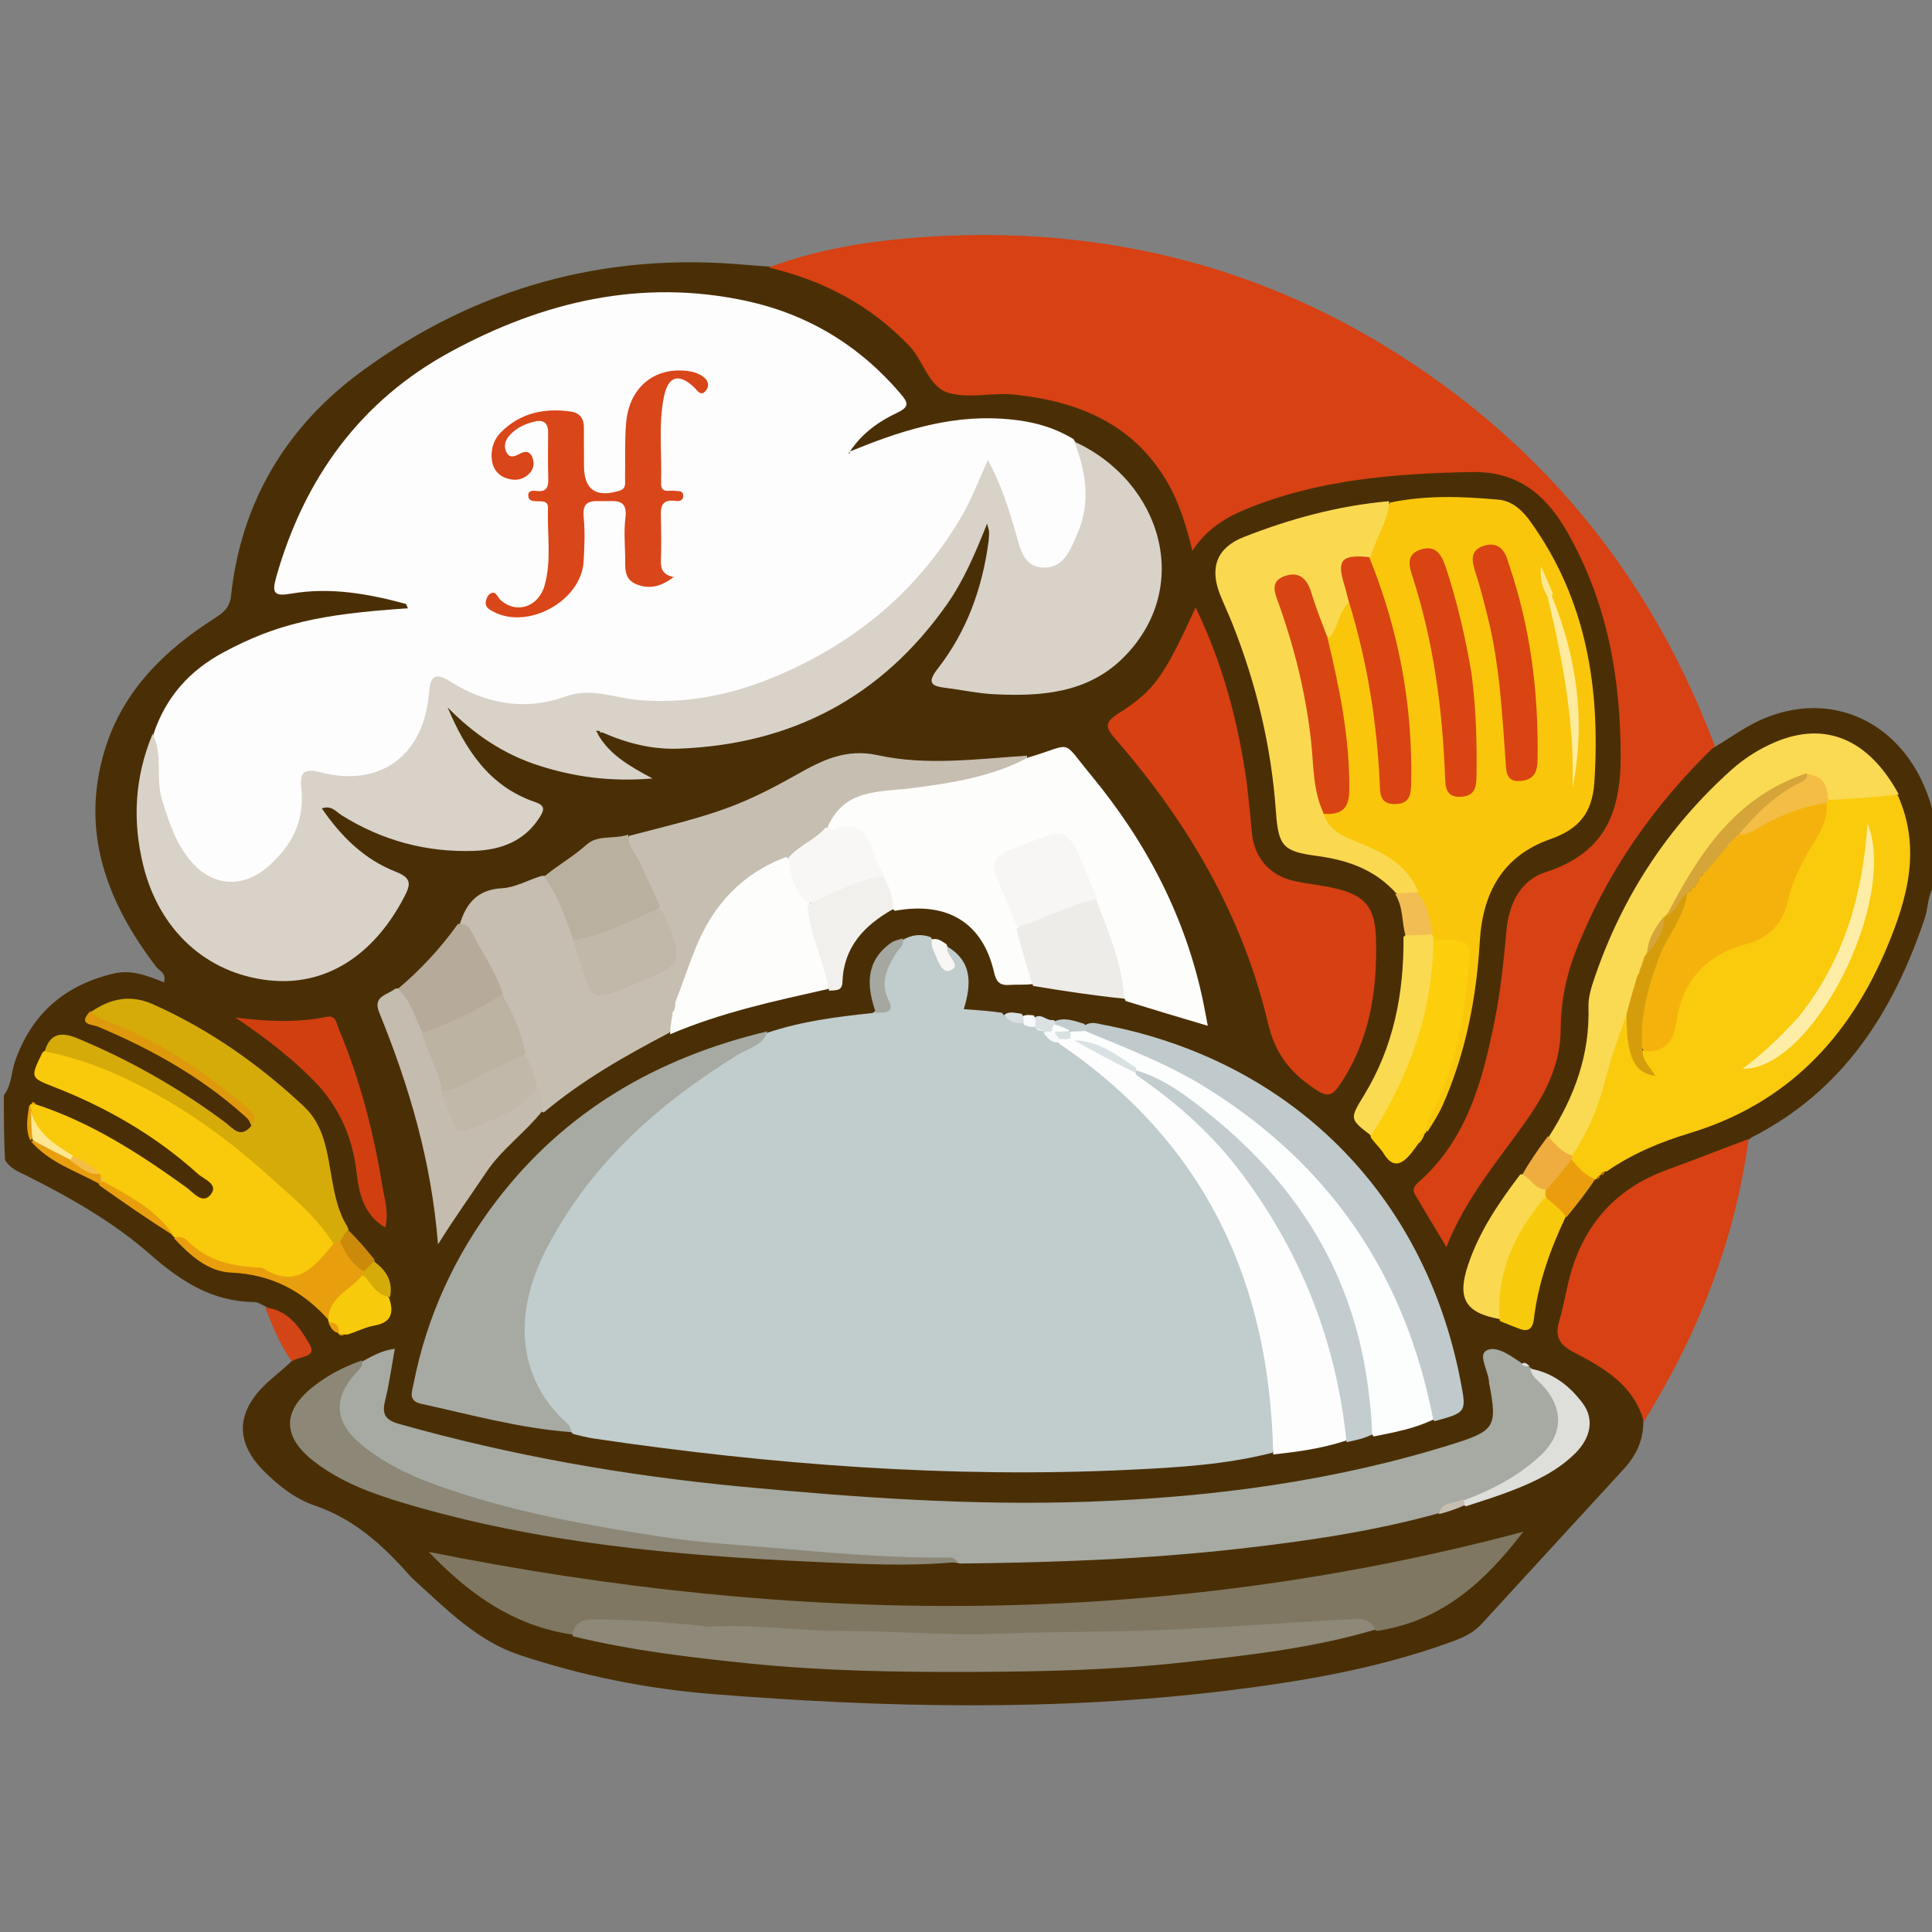<svg version="1.1" id="Layer_1" xmlns="http://www.w3.org/2000/svg" xmlns:xlink="http://www.w3.org/1999/xlink" x="0px" y="0px"
	 width="100%" viewBox="0 0 500 500" enable-background="new 0 0 500 500" xml:space="preserve">
<rect x="0" y="0" width="500" height="500" fill="#808080" stroke="none"/>
<path fill="transparent" opacity="1" stroke="none" 
	d="
M1.387,283.037 
	C1,190.374 1.018,97.748 0.924,5.123 
	C0.92,1.966 1.198,0.889 4.874,0.891 
	C168.968,1.017 333.063,1.018 497.157,0.888 
	C500.897,0.886 501.076,2.061 501.072,5.154 
	C500.978,73.79 501,142.426 501,211.531 
	C498.266,211.669 498.613,209.173 498.024,207.499 
	C495.83,201.261 492.682,195.607 487.578,191.367 
	C476.309,182.004 463.85,181.806 450.247,190.487 
	C448.444,191.637 446.892,193.277 444.186,193.353 
	C441.585,191.98 441.052,189.607 440.185,187.474 
	C429.559,161.349 414.52,138.059 394.105,118.613 
	C360.71,86.801 321.231,67.658 274.98,63.225 
	C249.512,60.784 224.441,62.597 199.422,69.73 
	C194.701,70.656 190.452,69.352 186.149,69.162 
	C153.78,67.729 124.04,76.097 97.596,94.459 
	C77.416,108.472 64.255,127.727 61.064,152.793 
	C60.569,156.679 58.754,159.406 55.295,161.541 
	C46.551,166.937 39.252,173.915 33.795,182.727 
	C23.719,198.996 23.868,215.757 31.386,232.834 
	C34.143,239.095 37.368,245.104 42.075,250.197 
	C42.94,251.134 43.981,252.305 43.052,253.732 
	C42.26,254.949 40.895,254.674 39.88,254.201 
	C32.45,250.738 25.735,253.705 19.396,256.955 
	C12.47,260.506 8.194,266.654 5.516,273.964 
	C4.389,277.039 4.185,280.521 1.387,283.037 
z"/>
<path fill="transparent" opacity="1" stroke="none" 
	d="
M500.632,228.945 
	C501,318.293 500.981,407.586 501.077,496.879 
	C501.08,500.04 500.796,501.111 497.124,501.108 
	C333.031,500.983 168.939,500.982 4.846,501.111 
	C1.112,501.114 0.923,499.948 0.928,496.849 
	C1.023,431.545 1,366.241 1,300.469 
	C15.217,307.083 29.148,314.701 41.211,325.139 
	C48.082,331.085 55.326,335.54 64.634,335.866 
	C66.146,335.919 67.569,336.385 69.105,337.534 
	C71.619,342.378 73.561,347.089 75.411,352.238 
	C74.738,355.116 72.473,356.16 70.79,357.714 
	C62.249,365.596 62.162,373.209 70.636,381.151 
	C75.955,386.136 82.405,389.276 89.086,391.907 
	C93.062,393.473 96.316,395.857 99.322,398.838 
	C106.292,405.75 112.892,413.043 120.71,419.085 
	C126.871,423.848 133.631,427.053 141.131,429.202 
	C161.587,435.063 182.464,437.58 203.65,438.814 
	C231.284,440.424 258.94,440.114 286.528,439.337 
	C312.985,438.593 339.164,434.298 364.865,427.448 
	C374.932,424.764 383.036,419.751 389.695,411.794 
	C398.772,400.949 408.679,390.83 418.246,380.416 
	C421.291,377.102 423.613,373.662 424.007,368.7 
	C429.612,358.308 435.236,348.387 439.588,337.76 
	C445.145,324.189 448.954,310.172 451.873,295.471 
	C452.606,293.623 453.855,292.797 455.184,292.077 
	C478.462,279.468 490.302,258.417 497.909,234.232 
	C498.495,232.371 498.449,230.215 500.632,228.945 
z"/>
<path fill="#4A2F06" opacity="1" stroke="none" 
	d="
M68.865,338.183 
	C67.641,337.654 66.727,336.965 65.808,336.96 
	C54.969,336.896 46.756,331.57 38.899,324.666 
	C29.266,316.201 18.09,309.899 6.644,304.145 
	C4.73,303.182 2.629,302.466 1.293,300.171 
	C1,294.645 1,289.29 1,283.468 
	C3.067,280.659 2.903,277.524 3.847,274.789 
	C8.131,262.383 16.711,254.98 29.38,251.959 
	C34.015,250.854 38.143,252.503 42.462,254.238 
	C43.077,251.774 41.223,251.253 40.448,250.239 
	C27.601,233.443 20.67,215.107 27.157,193.944 
	C31.814,178.751 42.614,168.203 55.729,159.885 
	C57.951,158.476 59.473,157.137 59.784,154.227 
	C62.387,129.822 74.189,110.32 93.638,96.066 
	C123.207,74.395 156.618,65.153 193.316,68.563 
	C194.805,68.702 196.3,68.779 198.195,68.926 
	C210.647,69.572 220.607,75.135 229.618,82.528 
	C234.234,86.315 238.675,90.486 241.683,95.773 
	C243.849,99.58 246.851,101.027 251.154,100.724 
	C263.006,99.888 274.383,101.734 285.114,107.088 
	C298.902,113.967 305.961,125.641 309.163,140.04 
	C313.006,133.993 319.513,131.304 325.975,128.937 
	C338.094,124.497 350.778,122.64 363.621,121.643 
	C371.428,121.037 379.153,120.561 387.004,121.578 
	C392.831,122.333 397.542,124.402 401.113,129.027 
	C412.775,144.137 418.464,161.47 420.314,180.273 
	C421.066,187.916 420.665,195.526 420.293,203.158 
	C419.792,213.47 415.43,220.874 405.322,224.546 
	C396.811,227.638 391.76,233.26 391.025,242.971 
	C389.868,258.273 387.337,273.383 381.377,287.728 
	C378.846,293.818 375.613,299.488 370.986,304.071 
	C367.815,307.212 367.612,309.823 370.093,313.136 
	C370.59,313.799 370.878,314.625 371.404,315.259 
	C372.297,316.336 372.324,318.535 374.205,318.286 
	C375.58,318.104 375.876,316.338 376.425,315.17 
	C380.075,307.4 385.452,300.786 390.605,294.042 
	C398.071,284.271 403.029,273.82 402.93,261.047 
	C402.861,252.268 406.729,244.157 410.554,236.389 
	C418.111,221.042 427.563,206.98 440.319,195.361 
	C441.184,194.573 442.056,193.8 443.591,193.408 
	C446.75,191.59 449.436,189.65 452.302,188.028 
	C473.175,176.208 495.371,187.171 500.652,211.845 
	C501,217.355 501,222.71 501,228.532 
	C498.769,231.467 499.093,234.802 498.118,237.694 
	C489.957,261.909 477.077,282.324 453.147,294.457 
	C448.049,299.061 441.792,300.679 435.864,302.399 
	C415.233,308.383 407.54,323.872 404.579,343.204 
	C404.181,345.799 405.417,347.252 407.512,348.37 
	C411.926,350.724 416.07,353.499 419.801,356.831 
	C422.952,359.646 425.649,362.786 425.291,367.778 
	C425.335,372.92 423.327,376.82 420.179,380.248 
	C407.907,393.613 395.624,406.967 383.371,420.35 
	C381.138,422.788 378.228,423.959 375.243,425.042 
	C356.657,431.784 337.303,435.105 317.795,437.505 
	C273.318,442.977 228.758,441.956 184.217,438.41 
	C167.246,437.059 150.578,433.667 134.419,428.296 
	C123.549,424.683 115.62,416.536 107.346,409.06 
	C106.852,408.614 106.374,408.144 105.933,407.646 
	C99.06,399.879 91.611,393.083 81.419,389.619 
	C76.429,387.923 72.088,384.518 68.275,380.699 
	C61.137,373.551 61.026,366.018 68.108,358.859 
	C70.201,356.744 72.614,354.946 75.032,352.711 
	C79.545,348.19 79.491,347.736 74.869,343.022 
	C73.128,341.246 70.95,340.045 68.865,338.183 
z"/>
<path fill="#D74113" opacity="1" stroke="none" 
	d="
M443.829,193.034 
	C427.926,208.383 415.645,225.965 407.684,246.492 
	C405.197,252.903 403.933,259.501 403.905,266.447 
	C403.871,274.686 400.553,281.939 395.948,288.659 
	C388.532,299.483 379.624,309.334 374.334,322.704 
	C371.289,317.633 368.661,313.347 366.14,308.999 
	C365.456,307.82 366.1,306.854 367.09,305.982 
	C379.751,294.824 383.731,279.494 386.859,263.908 
	C388.39,256.276 389.17,248.469 389.888,240.704 
	C390.53,233.753 393.61,227.781 399.89,225.756 
	C414.984,220.888 419.448,210.802 419.429,195.754 
	C419.402,175.183 415.937,155.964 405.729,137.908 
	C400.082,127.919 392.771,121.939 380.82,122.164 
	C360.761,122.542 340.948,124.127 322.148,131.899 
	C316.846,134.091 312.122,137.139 308.59,142.537 
	C307.005,136.04 305.196,130.098 302.062,124.725 
	C293.252,109.618 278.936,103.838 262.522,102.122 
	C256.921,101.536 250.892,103.177 245.632,101.723 
	C240.312,100.253 239.096,93.46 235.323,89.512 
	C225.299,79.025 213.225,72.62 198.914,69.226 
	C213.342,63.834 228.641,61.791 244.13,61.069 
	C291.736,58.85 335.013,71.475 373.526,99.637 
	C404.78,122.491 427.407,152.146 441.826,188.07 
	C442.443,189.609 443.06,191.147 443.829,193.034 
z"/>
<path fill="#D74113" opacity="1" stroke="none" 
	d="
M425.428,367.925 
	C422.861,358.454 415.052,353.984 407.232,349.931 
	C403.257,347.871 402.394,345.649 403.577,341.695 
	C404.668,338.048 405.25,334.252 406.222,330.566 
	C409.839,316.852 418.234,307.494 431.657,302.653 
	C438.537,300.172 445.331,297.453 452.539,294.772 
	C449.003,320.966 439.549,345.164 425.428,367.925 
z"/>
<path fill="#D34417" opacity="1" stroke="none" 
	d="
M68.647,338.405 
	C74.472,338.916 77.607,343.514 80.154,347.956 
	C82.131,351.403 77.478,350.883 75.541,352.337 
	C72.483,348.135 70.626,343.453 68.647,338.405 
z"/>
<path fill="#C1CCCD" opacity="1" stroke="none" 
	d="
M244.927,244.84 
	C251.706,248.712 251.431,254.694 249.423,261.167 
	C252.885,261.41 255.97,261.627 259.333,262.11 
	C260.457,264.077 262.227,263.551 263.901,264.057 
	C265.04,264.257 265.796,264.62 266.879,264.967 
	C267.36,265.132 267.55,265.204 268.018,265.399 
	C268.661,265.702 269.024,265.884 269.662,266.21 
	C270.117,266.457 270.296,266.565 270.729,266.86 
	C272.106,268.083 273.396,268.835 275.17,269.462 
	C303.047,287.914 320.119,313.358 327.151,345.6 
	C328.925,353.732 330.362,361.925 330.287,370.297 
	C330.271,372.108 330.524,373.981 329.266,375.973 
	C317.022,379.089 304.715,379.783 292.454,380.372 
	C245.913,382.606 199.679,379.077 153.65,372.287 
	C152.007,372.044 150.391,371.615 148.383,371.13 
	C133.743,358.742 130.747,343.245 139.063,325.083 
	C145.116,311.864 154.239,300.945 164.723,291.121 
	C174.821,281.659 185.982,273.623 198.718,267.234 
	C207.615,264.265 216.531,263.164 225.894,262.157 
	C227.554,260.892 228.842,259.965 228.316,257.595 
	C227.054,251.92 229.149,247.2 233.743,243.187 
	C236.083,241.875 238.284,241.659 240.818,242.506 
	C242.57,244.516 242.976,246.878 244.476,248.763 
	C245.412,247.498 243.738,246.189 244.927,244.84 
z"/>
<path fill="#FEFDFD" opacity="1" stroke="none" 
	d="
M39.687,190.087 
	C42.928,180.257 49.216,173.452 57.855,168.817 
	C71.481,161.508 82.652,158.922 105.568,157.427 
	C105.339,156.979 105.221,156.349 104.951,156.276 
	C95.246,153.63 85.391,151.907 75.363,153.633 
	C70.996,154.385 70.291,153.565 71.484,149.359 
	C78.721,123.841 93.22,103.75 116.596,91.049 
	C140.45,78.088 165.912,71.999 193.117,77.877 
	C209.052,81.319 222.397,89.387 233.04,101.862 
	C234.958,104.11 235.501,105.254 232.235,106.792 
	C227.416,109.062 223.059,112.163 219.969,116.84 
	C232.516,111.697 245.207,107.521 259.018,108.342 
	C265.544,108.73 271.836,110.012 277.804,113.628 
	C283.795,122.877 283.678,134.407 277.67,143.135 
	C275.73,145.955 273.434,148.448 269.547,147.96 
	C265.729,147.481 263.909,144.674 262.66,141.452 
	C260.32,135.412 259.463,128.833 255.866,122.876 
	C254.354,124.108 254.015,125.916 253.342,127.441 
	C245.088,146.164 231.156,159.677 213.884,169.941 
	C200.955,177.624 186.976,182.333 171.794,182.869 
	C166.946,183.04 162.153,182.357 157.438,181.321 
	C153.926,180.55 150.533,180.542 147.09,181.6 
	C136.666,184.806 126.66,183.785 117.19,178.343 
	C114.167,176.606 112.864,177.127 112.242,180.746 
	C109.435,197.095 99.745,204.183 83.715,201.484 
	C79.516,200.777 79.198,202.827 79.334,205.867 
	C79.7,214.06 75.969,220.265 69.899,225.339 
	C62.712,231.347 54.301,230.684 48.329,223.501 
	C42.552,216.552 40.302,208.276 39.693,199.449 
	C39.487,196.462 39.828,193.464 39.687,190.087 
z"/>
<path fill="#D8D2C9" opacity="1" stroke="none" 
	d="
M39.487,189.948 
	C42.261,195.183 40.192,201.203 41.909,206.865 
	C43.711,212.811 45.573,218.612 49.8,223.323 
	C55.317,229.472 62.928,229.803 69.213,224.396 
	C75.412,219.064 78.872,212.591 77.99,204.25 
	C77.556,200.144 78.295,198.657 83.089,199.895 
	C98.574,203.893 109.845,195.296 111.046,179.1 
	C111.359,174.883 112.798,174.023 116.41,176.299 
	C125.835,182.238 135.878,184.028 146.399,180.233 
	C153.07,177.826 159.194,180.682 165.517,181.198 
	C177.746,182.197 189.305,179.811 200.394,175.199 
	C221.113,166.583 237.685,152.889 249.031,133.341 
	C251.562,128.98 253.324,124.172 255.675,119.06 
	C259.118,125.404 261.07,131.679 262.898,138.029 
	C264.033,141.974 264.905,146.831 270.172,146.891 
	C275.364,146.95 277.004,142.254 278.743,138.327 
	C282.271,130.36 281.206,122.47 278.021,114.283 
	C300.618,124.589 308.926,152.069 290.693,170.224 
	C281.431,179.447 269.353,180.275 257.148,179.659 
	C253.013,179.451 248.916,178.532 244.791,178.031 
	C241.102,177.584 239.776,176.773 242.676,173.059 
	C250.21,163.413 254.231,152.218 255.835,140.131 
	C255.945,139.309 255.979,138.472 255.974,137.643 
	C255.971,137.249 255.793,136.856 255.458,135.522 
	C252.332,143.376 249.356,150.348 244.959,156.569 
	C228.031,180.522 204.75,192.7 175.582,193.753 
	C168.848,193.996 162.371,192.409 155.856,189.539 
	C155.194,189.598 154.888,189.693 154.697,189.966 
	C157.762,195.297 162.64,198.137 168.873,201.463 
	C157.974,202.382 148.679,201.061 139.549,198.157 
	C130.346,195.229 122.603,189.983 115.842,183.077 
	C120.463,193.989 126.575,203.496 138.422,207.543 
	C141.128,208.467 140.886,209.572 139.717,211.434 
	C135.767,217.724 129.621,219.967 122.682,220.206 
	C110.376,220.63 98.927,217.551 88.443,211.004 
	C86.965,210.081 85.767,208.316 83.293,209.215 
	C88.265,216.489 94.326,222.461 102.484,225.632 
	C106.698,227.27 106.235,229.037 104.578,232.2 
	C96.516,247.589 84.007,255.329 69.486,253.697 
	C53.435,251.894 41.219,240.778 37.078,223.985 
	C34.254,212.53 34.807,201.226 39.487,189.948 
z"/>
<path fill="#A6AAA2" opacity="1" stroke="none" 
	d="
M93.722,352.374 
	C96.502,350.842 98.922,349.467 102.181,349.059 
	C101.312,353.817 100.726,358.233 99.653,362.527 
	C98.78,366.023 99.756,367.514 103.276,368.508 
	C132.362,376.723 161.996,381.922 192.049,384.758 
	C221.885,387.573 251.778,389.705 281.773,388.634 
	C313.992,387.483 345.771,383.276 376.635,373.509 
	C386.772,370.301 387.5,368.994 385.489,358.496 
	C385.458,358.333 385.376,358.173 385.375,358.011 
	C385.362,355.049 382.543,350.912 384.521,349.618 
	C386.948,348.031 390.629,350.624 393.496,352.56 
	C394.115,353.228 394.759,353.523 395.783,353.79 
	C396.091,353.967 396.012,353.928 396.036,353.891 
	C407.916,364.999 407.106,373.37 393.321,382.319 
	C389.269,384.949 384.93,387.001 380.097,388.86 
	C377.204,389.352 374.837,390.254 372.295,391.642 
	C355.147,396.376 337.903,398.874 320.587,400.826 
	C296.814,403.506 272.928,404.383 248.569,404.64 
	C242.851,403.349 237.511,404.229 232.209,404.004 
	C194.394,402.401 156.814,399.078 120.316,388.233 
	C111.693,385.67 103.268,382.476 95.815,377.219 
	C95.271,376.836 94.712,376.471 94.178,376.074 
	C84.544,368.916 84.264,360.376 93.722,352.374 
z"/>
<path fill="#F9C60C" opacity="1" stroke="none" 
	d="
M359.725,130.075 
	C369.195,128.083 378.493,128.481 387.76,129.311 
	C391.404,129.638 393.974,132.048 396.128,135.057 
	C410.633,155.319 414.191,178.104 412.621,202.386 
	C412.097,210.496 408.529,214.603 401.239,217.166 
	C388.928,221.494 383.717,230.972 382.968,243.653 
	C382.101,258.332 379.307,272.657 373.285,286.193 
	C372.276,288.459 370.908,290.566 369.416,292.925 
	C367.095,290.793 368.685,288.686 369.678,286.725 
	C375.785,274.664 377.51,261.544 379.188,248.395 
	C379.547,245.577 378.395,244.37 375.663,244.368 
	C374.506,244.367 373.346,244.29 371.84,243.87 
	C371.244,243.597 371.022,243.456 370.547,243.017 
	C368.6,239.325 368.465,235.386 366.388,231.737 
	C363.417,225.165 357.997,222.04 352.062,219.563 
	C349.299,218.409 346.434,217.434 344.238,215.3 
	C342.976,214.073 341.301,212.944 342.307,210.463 
	C346.597,208.996 347.642,206.174 347.669,202.211 
	C347.736,192.174 346.061,182.399 343.943,172.661 
	C343.485,170.559 342.778,168.496 343.021,165.887 
	C344.75,162.082 344.86,157.809 349.06,155.625 
	C351.504,156.755 351.638,158.887 352.143,160.764 
	C355.648,173.803 357.626,187.088 358.429,200.556 
	C358.459,201.053 358.429,201.557 358.506,202.048 
	C358.785,203.832 358.776,206.092 361.329,205.924 
	C363.561,205.777 363.437,203.642 363.514,202.043 
	C363.917,193.721 363.265,185.464 362.124,177.213 
	C360.612,166.284 357.104,155.891 353.965,144.97 
	C354.411,139.307 356.807,134.8 359.725,130.075 
z"/>
<path fill="#FACA0D" opacity="1" stroke="none" 
	d="
M491.121,205.752 
	C497.252,219.498 493.688,232.352 488.422,244.98 
	C478.57,268.607 462.469,285.616 437.35,293.237 
	C429.895,295.499 422.619,298.469 415.846,303.14 
	C415.076,303.19 414.691,303.333 414.295,303.958 
	C414.227,304.275 414.104,304.036 414.184,304.144 
	C413.879,304.244 413.56,304.382 413.248,304.956 
	C413.177,305.224 413.199,305.096 413.198,305.164 
	C409.474,306.101 408.119,303.275 406.342,300.537 
	C406.192,299.895 406.163,299.632 406.162,298.974 
	C412.319,288.528 414.497,277.029 418.108,266.055 
	C418.569,264.652 418.794,263.132 420.286,261.907 
	C422.465,262.749 422.212,264.565 422.182,266.13 
	C422.112,269.902 423.105,273.281 425.688,276.749 
	C424.844,275.021 424.072,273.792 424.722,272.001 
	C429.825,270.478 432.093,267.346 433.043,262.33 
	C434.699,253.595 439.73,246.904 448.433,244.433 
	C456.622,242.107 461.103,237.358 462.561,229.109 
	C463.165,225.691 465.16,222.682 466.999,219.714 
	C469.277,216.035 471.262,212.225 472.286,207.552 
	C472.65,206.967 472.837,206.755 473.404,206.329 
	C479.417,205.653 484.987,203.271 491.121,205.752 
z"/>
<path fill="#C6BEB1" opacity="1" stroke="none" 
	d="
M118.964,239.285 
	C120.653,233.641 123.693,230.194 129.967,229.873 
	C133.28,229.703 136.505,227.823 140.128,226.684 
	C143.102,226.386 143.65,228.579 144.485,230.213 
	C146.333,233.826 147.721,237.645 149.167,241.832 
	C150.333,245.688 151.633,249.11 152.655,252.617 
	C153.526,255.606 155.321,256.727 158.277,255.669 
	C162.499,254.157 166.633,252.414 170.804,250.768 
	C173.46,249.72 173.945,247.53 173.343,245.004 
	C172.611,241.926 171.575,238.947 169.959,235.795 
	C167.606,230.721 165.826,225.784 163.085,221.298 
	C162.198,219.846 161.76,218.304 162.79,216.329 
	C172.362,213.783 181.77,211.729 190.742,208.126 
	C196.144,205.957 201.251,203.252 206.326,200.393 
	C212.721,196.791 218.88,193.628 227.22,195.456 
	C239.747,198.202 252.66,196.432 265.785,195.569 
	C266.126,198.649 263.633,198.866 261.758,199.59 
	C251.478,203.559 240.654,205.419 229.79,206.049 
	C223.461,206.417 219.062,208.486 215.532,213.886 
	C212.387,217.716 208.355,219.78 204.378,222.516 
	C190.589,227.924 183.319,238.505 178.903,251.627 
	C178.018,254.256 177.814,257.19 175.507,259.573 
	C169.495,260.771 164.446,263.7 158.92,265.231 
	C162.129,264.086 165.434,263.207 168.578,261.864 
	C170.427,261.074 172.339,260.508 174.421,262.182 
	C175.211,264.271 174.457,265.64 173.188,267.283 
	C161.709,273.297 150.733,279.506 140.714,287.917 
	C138.623,287.073 138.806,285.243 138.338,283.257 
	C137.404,279.868 136.512,276.889 135.306,273.612 
	C133.814,267.992 131.578,263.055 129.338,257.735 
	C126.454,251.12 123.283,245.082 118.964,239.285 
z"/>
<path fill="#D64012" opacity="1" stroke="none" 
	d="
M322.648,202.489 
	C323.171,207.056 323.618,211.186 323.97,215.325 
	C324.525,221.836 328.372,226.485 334.825,227.973 
	C338.378,228.793 342.056,229.081 345.603,229.921 
	C353.608,231.815 355.914,235.049 356.117,243.193 
	C356.451,256.612 354.431,269.325 346.726,280.773 
	C344.557,283.997 343.187,283.79 340.187,281.769 
	C333.954,277.568 330.041,272.798 328.177,264.873 
	C321.615,236.971 307.428,212.805 288.701,191.287 
	C286.124,188.326 285.748,186.983 289.41,184.665 
	C298.824,178.706 301.283,174.987 309.426,157.21 
	C316.397,171.651 320.398,186.573 322.648,202.489 
z"/>
<path fill="#FDFDFC" opacity="1" stroke="none" 
	d="
M214.084,214.311 
	C218.388,203.888 227.833,205.062 236.338,203.932 
	C246.488,202.583 256.629,201.077 266.05,196.045 
	C278.044,192.592 274.33,190.885 282.4,200.66 
	C296.665,217.94 306.835,237.287 311.408,259.376 
	C311.797,261.256 312.128,263.147 312.571,265.478 
	C305.235,263.297 298.453,261.281 291.343,259.067 
	C288.134,252.879 287.784,246.098 285.13,240.028 
	C284.337,238.217 283.855,236.271 283.091,234.038 
	C281.8,228.957 279.442,224.742 277.31,220.424 
	C275.863,217.492 273.613,216.862 270.681,217.758 
	C270.044,217.953 270.83,217.681 270.211,217.921 
	C255.428,223.65 257.428,221.786 262.182,234.138 
	C262.838,235.842 263.353,237.599 264.118,239.664 
	C265.578,244.741 267.684,249.293 267.237,254.677 
	C265.029,254.948 263.049,254.769 261.091,254.9 
	C258.586,255.068 257.789,253.906 257.25,251.574 
	C254.299,238.828 245.265,233.22 231.591,235.715 
	C229.073,233.831 229.434,230.932 228.077,228.34 
	C227.344,226.435 226.41,225.011 225.904,223.439 
	C224.256,218.311 221.921,214.227 215.436,215.45 
	C215.02,215.529 214.573,215.009 214.084,214.311 
z"/>
<path fill="#7F7761" opacity="1" stroke="none" 
	d="
M148.287,423.057 
	C132.896,420.803 121.401,412.549 110.954,401.625 
	C205.924,420.702 299.971,421.506 394.211,396.418 
	C384.375,409.265 373.299,419.506 356.432,422.076 
	C353.266,420.794 350.27,420.348 347.28,420.61 
	C331.692,421.975 316.048,422.754 300.437,423.12 
	C280.637,423.585 260.826,425.479 241.036,424.313 
	C224.243,423.323 207.423,423.83 190.646,422.604 
	C181.19,421.914 171.702,421.654 162.251,420.839 
	C157.57,420.436 152.907,420.052 148.287,423.057 
z"/>
<path fill="#A7AAA3" opacity="1" stroke="none" 
	d="
M198.598,266.915 
	C197.508,270.597 193.762,271.224 190.912,272.985 
	C170.089,285.854 152.299,301.718 141.069,323.909 
	C133.273,339.317 133.172,356.265 146.997,368.591 
	C147.459,369.003 147.648,369.72 147.984,370.642 
	C134.731,369.691 121.904,366.142 108.939,363.281 
	C105.572,362.538 106.625,360.171 107.017,358.176 
	C110.436,340.761 117.647,325.014 128.375,310.926 
	C146.153,287.576 169.996,273.732 198.598,266.915 
z"/>
<path fill="#8D8878" opacity="1" stroke="none" 
	d="
M148.183,423.452 
	C148.383,419.863 150.939,419.038 153.712,419.059 
	C163.14,419.131 172.541,419.81 181.917,420.804 
	C182.578,420.874 183.245,421.005 183.901,420.967 
	C195.368,420.299 206.747,422.117 218.206,422.088 
	C231.469,422.054 244.761,423.33 257.991,422.802 
	C271.928,422.246 285.865,422.43 299.783,421.878 
	C316.305,421.224 332.802,419.961 349.314,419.036 
	C351.743,418.9 354.408,418.579 355.976,421.726 
	C339.623,426.592 322.78,428.423 305.917,430.258 
	C287.862,432.222 269.712,432.617 251.626,432.688 
	C232.538,432.763 213.394,432.474 194.321,430.542 
	C178.92,428.981 163.592,427.192 148.183,423.452 
z"/>
<path fill="#F9C90B" opacity="1" stroke="none" 
	d="
M8.972,285.704 
	C23.596,290.454 35.986,298.503 48.048,307.16 
	C49.959,308.532 52.276,311.672 54.373,309.325 
	C56.869,306.532 52.755,305.188 51.236,303.818 
	C40.241,293.894 27.603,286.6 13.818,281.239 
	C7.807,278.902 7.824,278.858 10.998,272.37 
	C13.858,270.191 16.401,271.79 18.808,272.539 
	C36.077,277.918 51.067,287.335 64.952,298.733 
	C71.532,304.134 77.465,310.19 83.444,316.208 
	C84.956,317.73 86.661,319.172 86.761,321.957 
	C85.319,325.882 82.277,328.012 79.636,330.463 
	C78.225,331.773 76.493,332.207 74.58,331.463 
	C70.249,329.78 65.732,328.994 61.119,328.553 
	C54.873,327.956 50.33,323.991 45.242,320.27 
	C44.885,320.104 45.011,320.042 44.955,320.085 
	C40.235,314.525 33.635,311.448 27.672,306.99 
	C26.819,306.435 26.497,305.84 25.841,305.106 
	C25.452,304.731 25.297,304.58 24.906,304.208 
	C22.834,302.429 20.808,301.163 18.365,299.913 
	C13.587,296.777 8.233,294.554 7.86,287.633 
	C7.716,287.058 7.657,286.827 7.694,286.254 
	C7.791,285.911 7.806,285.846 7.826,285.818 
	C8.095,285.746 8.345,285.701 8.972,285.704 
z"/>
<path fill="#FAD951" opacity="1" stroke="none" 
	d="
M349.233,155.687 
	C346.395,158.354 346.472,162.161 344.028,165.001 
	C340.325,163.364 340.806,159.505 339.259,156.71 
	C337.898,154.25 337.51,149.748 333.707,151.051 
	C329.61,152.453 332.375,156.223 333.246,158.669 
	C339.147,175.231 341.062,192.485 342.4,210.185 
	C343.767,214.96 347.656,216.455 351.491,218.01 
	C357.845,220.586 363.921,223.511 367.003,230.62 
	C365.44,232.562 363.651,232.328 361.392,231.242 
	C355.63,224.821 348.468,222.544 340.688,221.496 
	C332.105,220.34 330.836,219.012 330.209,210.061 
	C329.037,193.33 325.192,177.232 319.043,161.661 
	C318.006,159.033 316.782,156.479 315.743,153.852 
	C312.961,146.82 314.987,141.689 321.885,138.985 
	C333.869,134.286 346.203,130.88 359.511,129.704 
	C359.388,134.737 356.152,138.756 354.839,143.893 
	C353.978,144.997 352.987,145.177 351.995,145.252 
	C348.771,145.498 348.204,147.331 348.947,150.094 
	C349.415,151.828 350.27,153.551 349.233,155.687 
z"/>
<path fill="#FDFDFD" opacity="1" stroke="none" 
	d="
M329.494,376.407 
	C328.651,331.865 311.943,295.807 274.28,270.212 
	C273.875,269.817 273.756,269.596 273.813,269.041 
	C274.619,268.239 275.342,268.055 276.484,268.018 
	C277.103,268.069 277.348,268.11 277.945,268.258 
	C283.632,271.045 288.7,274.208 294.297,277.179 
	C317.65,292.182 332.409,313.38 341.733,338.71 
	C345.014,347.623 347.413,356.793 348.858,366.196 
	C349.187,368.331 349.629,370.477 348.287,372.849 
	C342.13,374.855 336.032,375.711 329.494,376.407 
z"/>
<path fill="#FADA52" opacity="1" stroke="none" 
	d="
M421.244,261.812 
	C419.087,267.789 416.94,273.512 415.471,279.404 
	C413.766,286.245 411.136,292.585 407.09,298.745 
	C403.178,299.939 401.917,297.322 400.81,294.238 
	C407.541,283.742 411.473,272.848 411.099,260.539 
	C411.021,257.968 411.911,255.277 412.766,252.782 
	C419.927,231.886 431.655,213.965 448.124,199.214 
	C451.483,196.206 455.287,193.8 459.481,192.033 
	C472.4,186.59 483.598,191.227 491.408,205.602 
	C485.665,206.308 479.801,206.664 473.485,207.017 
	C471.329,205.344 471.271,202.303 468.141,201.508 
	C460.458,202.51 455.172,207.083 450.217,212.023 
	C443.136,219.081 437.255,227.085 432.267,236.157 
	C432.002,236.667 431.889,236.867 431.592,237.354 
	C429.643,239.951 428.376,242.527 427.237,245.533 
	C427.061,246.037 426.987,246.236 426.789,246.724 
	C426.412,247.576 426.166,248.142 425.929,249.042 
	C425.799,249.545 425.742,249.747 425.59,250.251 
	C425.289,251.167 425.079,251.78 424.828,252.737 
	C423.56,255.877 423.568,259.131 421.244,261.812 
z"/>
<path fill="#C0CACC" opacity="1" stroke="none" 
	d="
M280.769,265.322 
	C282.492,264.312 283.95,264.901 285.398,265.175 
	C334.023,274.388 368.671,308.914 377.996,357.429 
	C379.55,365.513 379.55,365.513 371.315,367.788 
	C369.33,366.327 369.145,364.302 368.682,362.362 
	C359.766,324.973 338.449,297.059 304.641,278.74 
	C298.2,275.251 291.552,272.198 284.551,269.964 
	C283.139,269.513 281.668,269.086 280.531,267.477 
	C280.293,266.613 280.346,266.114 280.769,265.322 
z"/>
<path fill="#D5AB09" opacity="1" stroke="none" 
	d="
M86.435,322.074 
	C81.926,314.807 75.478,309.665 69.508,304.274 
	C57.909,293.802 45.158,284.852 30.806,278.34 
	C24.722,275.579 18.468,273.494 11.588,272.06 
	C12.888,267.601 15.622,266.876 20.04,268.715 
	C33.743,274.418 46.501,281.674 58.385,290.545 
	C60.252,291.939 62.198,294.859 65.081,291.333 
	C62.515,285.285 57.033,282.534 52.41,279.026 
	C45.247,273.588 37.185,269.597 28.943,265.998 
	C26.882,265.098 24.353,264.756 23.583,261.85 
	C28.782,258.284 33.899,257.358 39.673,259.94 
	C54.246,266.455 67.071,275.504 78.661,286.345 
	C83.981,291.32 84.691,298.333 85.882,305.016 
	C86.643,309.281 87.455,313.497 89.962,317.56 
	C90.674,319.202 89.764,320.004 88.839,321.122 
	C88.057,321.804 87.454,322.107 86.435,322.074 
z"/>
<path fill="#FCFDFD" opacity="1" stroke="none" 
	d="
M280.656,266.748 
	C291.428,271.253 301.957,275.231 311.629,281.185 
	C342.84,300.394 362.34,327.835 370.133,363.625 
	C370.378,364.753 370.643,365.877 370.915,367.392 
	C366.06,369.716 360.929,370.675 355.467,371.758 
	C352.655,368.011 353.514,363.659 352.941,359.644 
	C349.626,336.437 340.102,316.479 323.556,299.72 
	C314.92,290.973 305.281,283.756 294.345,277.528 
	C289.09,274.167 284.149,271.01 278.114,269.179 
	C277.799,268.989 277.448,269.005 277.272,269.013 
	C276.655,268.598 276.507,268.09 276.877,267.14 
	C278.118,266.042 279.188,265.985 280.656,266.748 
z"/>
<path fill="#8C8777" opacity="1" stroke="none" 
	d="
M93.672,352.066 
	C94.019,353.583 92.943,354.436 92.046,355.415 
	C86.293,361.695 86.512,367.862 93.061,373.467 
	C101.061,380.315 110.818,383.814 120.657,386.921 
	C137.136,392.123 154.149,395.069 171.165,397.71 
	C182.437,399.459 193.899,399.99 205.281,401.023 
	C218.839,402.254 232.411,403.232 246.041,403.108 
	C246.622,403.103 247.208,403.607 247.955,404.217 
	C235.486,405.468 222.877,404.764 210.253,404.187 
	C174.459,402.549 138.901,399.306 104.378,388.957 
	C96.246,386.519 88.257,383.589 81.386,378.316 
	C73.024,371.898 72.95,365.23 81.136,358.797 
	C84.842,355.885 88.941,353.738 93.672,352.066 
z"/>
<path fill="#FDFDFC" opacity="1" stroke="none" 
	d="
M174.819,259.25 
	C176.742,254.379 178.258,249.67 180.13,245.106 
	C184.6,234.202 191.957,226.064 203.559,221.748 
	C206.485,225.315 206.93,229.936 209.68,233.916 
	C210.916,239.565 212.999,244.572 214.112,249.843 
	C214.511,251.731 215.349,253.603 214.314,255.944 
	C200.42,259.084 186.747,261.98 173.454,267.66 
	C173.38,266.059 173.71,264.449 174.065,262.43 
	C173.926,261.111 173.968,260.241 174.819,259.25 
z"/>
<path fill="#C4BCAE" opacity="1" stroke="none" 
	d="
M138.66,281.903 
	C140.625,283.415 139.725,285.428 140.296,287.588 
	C135.686,293.352 129.805,297.409 125.769,303.472 
	C121.845,309.368 117.661,315.125 113.357,322.043 
	C111.658,300.488 105.867,281.012 98.155,262.07 
	C96.409,257.783 100.071,257.626 102.285,255.878 
	C105.754,255.334 106.187,258.055 107.307,259.879 
	C108.419,261.689 109.072,263.736 110.029,266.051 
	C111.754,271.137 113.834,275.693 115.282,280.857 
	C118.596,292.865 118.566,292.804 129.545,287.43 
	C132.711,285.88 135.529,283.888 138.66,281.903 
z"/>
<path fill="#C3CDCF" opacity="1" stroke="none" 
	d="
M293.859,276.958 
	C301.611,279.203 307.788,284.108 313.803,289.003 
	C336.237,307.262 350.449,330.335 354.105,359.443 
	C354.582,363.242 355.056,367.012 355.086,371.274 
	C353.017,372.231 350.944,372.751 348.473,373.219 
	C345.941,347.695 336.969,324.831 321.814,304.324 
	C314.235,294.068 304.944,285.64 294.18,278.293 
	C293.859,277.793 293.754,277.546 293.859,276.958 
z"/>
<path fill="#FCCE0C" opacity="1" stroke="none" 
	d="
M370.744,243.284 
	C380.621,242.999 380.8,243.016 379.962,251.839 
	C378.766,264.432 376.498,276.789 370.443,288.134 
	C369.745,289.441 368.902,290.733 369.086,292.719 
	C369.124,293.104 369.1,293.078 369.103,293.079 
	C368.166,293.641 367.798,294.603 367.203,295.78 
	C366.348,296.93 365.719,297.871 364.992,298.73 
	C362.689,301.455 360.449,302.336 358.153,298.623 
	C357.306,297.252 356.072,296.12 354.884,294.568 
	C354.145,292.707 354.589,291.321 355.437,290.013 
	C364.23,276.447 368.569,261.443 369.834,245.445 
	C369.887,244.776 370.139,244.157 370.744,243.284 
z"/>
<path fill="#D13F11" opacity="1" stroke="none" 
	d="
M82.749,281.3 
	C76.144,274.2 68.746,268.62 60.936,263.339 
	C68.892,264.333 76.729,264.767 84.564,263.151 
	C86.963,262.656 87.098,264.922 87.683,266.313 
	C93.188,279.399 96.687,293.055 98.977,307.031 
	C99.531,310.414 100.663,313.793 99.71,317.676 
	C93.99,314.335 92.885,308.624 92.25,303.198 
	C91.284,294.95 88.354,287.801 82.749,281.3 
z"/>
<path fill="#BAB0A0" opacity="1" stroke="none" 
	d="
M148.339,243.208 
	C146.349,237.414 144.502,231.92 140.819,226.863 
	C144.247,223.974 148.307,221.744 151.774,218.611 
	C154.696,215.971 158.815,217.265 162.604,216.01 
	C162.359,218.948 164.513,220.874 165.589,223.193 
	C167.31,226.901 169,230.624 170.846,234.666 
	C164.419,240.106 157.171,243.423 148.339,243.208 
z"/>
<path fill="#EEECE8" opacity="1" stroke="none" 
	d="
M267.369,255.158 
	C265.699,250.25 264.399,245.51 263.057,240.391 
	C269.127,235.698 275.838,233.013 283.674,232.771 
	C286.85,241.209 290.341,249.228 291.018,258.454 
	C283.256,257.688 275.497,256.507 267.369,255.158 
z"/>
<path fill="#B6AB9A" opacity="1" stroke="none" 
	d="
M109.34,267.205 
	C107.277,263.269 106.461,259.068 102.96,255.926 
	C108.714,251.101 113.879,245.57 118.519,239.116 
	C120.819,238.901 121.652,240.283 122.42,241.826 
	C124.838,246.687 128.091,251.115 129.959,256.642 
	C130.23,257.676 130.197,258.444 129.654,258.819 
	C123.574,263.029 117.133,266.43 109.34,267.205 
z"/>
<path fill="#FADA51" opacity="1" stroke="none" 
	d="
M370.985,242.768 
	C370.877,261.504 364.902,278.153 354.848,293.894 
	C349.216,289.579 349.26,289.606 353.031,283.416 
	C360.602,270.988 363.343,257.332 363.227,242.496 
	C365.437,240.174 367.757,240.39 370.499,241.766 
	C370.849,242.062 370.936,242.533 370.985,242.768 
z"/>
<path fill="#F2F0ED" opacity="1" stroke="none" 
	d="
M214.548,256.383 
	C213.358,248.924 209.618,242.251 208.99,234.417 
	C214.41,228.862 220.963,226.668 228.657,226.79 
	C230.095,229.513 231.113,232.041 231.111,235.288 
	C223.508,239.569 218.332,245.2 218.016,254.188 
	C217.934,256.511 216.389,256.252 214.548,256.383 
z"/>
<path fill="#FAD951" opacity="1" stroke="none" 
	d="
M388.172,341.389 
	C379.151,339.776 377.063,335.991 379.912,327.434 
	C382.789,318.792 387.789,311.378 393.425,303.965 
	C396.757,303.328 397.962,306.086 400.213,307.755 
	C400.62,308.578 400.683,309.094 400.522,310.006 
	C396.228,316.329 392.623,322.538 390.308,329.513 
	C389.036,333.346 390.112,337.434 388.172,341.389 
z"/>
<path fill="#F8CA0C" opacity="1" stroke="none" 
	d="
M388.139,341.855 
	C387.132,329.524 391.851,319.392 399.597,310.085 
	C403.118,309.735 404.415,311.87 405.229,314.839 
	C401.12,323.496 398.086,332.1 396.978,341.266 
	C396.589,344.48 395.095,344.699 392.607,343.656 
	C391.227,343.076 389.807,342.591 388.139,341.855 
z"/>
<path fill="#DEDEDA" opacity="1" stroke="none" 
	d="
M378.785,388.3 
	C386.442,385.466 393.323,381.815 398.998,376.379 
	C404.726,370.891 404.526,364.129 399.071,358.39 
	C397.944,357.205 396.453,356.294 396.019,354.214 
	C401.799,355.21 406.221,358.615 409.635,363.211 
	C412.625,367.237 411.749,372.083 407.625,376.159 
	C403.056,380.676 397.365,383.389 391.48,385.683 
	C387.629,387.185 383.676,388.428 379.399,389.82 
	C378.664,389.507 378.52,389.08 378.785,388.3 
z"/>
<path fill="#E99F0D" opacity="1" stroke="none" 
	d="
M85.95,322.256 
	C86.575,321.708 87.034,321.461 87.737,321.114 
	C90.567,322.974 91.872,326.009 94.234,328.599 
	C94.413,329.146 94.441,329.377 94.393,329.952 
	C91.752,334.355 87.026,336.732 85.229,341.824 
	C78.443,334.106 70.311,329.82 59.789,329.345 
	C53.855,329.078 49.231,324.959 45.003,320.42 
	C46.271,319.876 47.531,320.081 48.564,321.131 
	C53.545,326.193 59.889,327.681 66.668,328.033 
	C67.164,328.058 67.757,327.995 68.134,328.238 
	C76.338,333.51 81.154,328.335 85.95,322.256 
z"/>
<path fill="#F8CA0C" opacity="1" stroke="none" 
	d="
M84.971,342.031 
	C84.711,335.929 90.393,334.07 93.702,330.148 
	C97.304,330.492 98.268,333.701 100.648,335.777 
	C102.098,339.878 101.184,342.315 96.795,343.079 
	C94.564,343.468 92.458,344.582 89.924,345.384 
	C89.252,345.38 88.952,345.36 88.201,345.342 
	C87.75,345.344 87.679,345.322 87.642,345.32 
	C87.382,343.973 86.202,343.354 85.185,342.231 
	C84.952,342.029 84.979,342.014 84.971,342.031 
z"/>
<path fill="#DF990C" opacity="1" stroke="none" 
	d="
M23.396,261.67 
	C25.101,263.648 27.426,264.157 29.546,265.013 
	C42.529,270.255 53.906,278.046 64.502,287.068 
	C65.538,287.951 66.377,288.997 65.39,290.739 
	C53.699,279.622 39.995,271.845 25.253,265.662 
	C23.889,265.09 19.931,265.257 23.396,261.67 
z"/>
<path fill="#EB9E0D" opacity="1" stroke="none" 
	d="
M405.4,315.015 
	C404.019,313.151 402.237,311.709 400.196,310.067 
	C399.905,309.495 399.922,309.077 399.938,308.343 
	C401.128,304.603 403.099,301.778 406.573,299.927 
	C408.469,302.027 409.949,304.124 412.845,305.137 
	C410.689,308.426 408.181,311.62 405.4,315.015 
z"/>
<path fill="#EFAD3F" opacity="1" stroke="none" 
	d="
M406.929,299.772 
	C404.797,302.583 402.677,305.157 400.247,307.88 
	C397.266,307.855 396.364,305.169 394.013,303.923 
	C395.905,300.582 398.12,297.4 400.619,294.036 
	C402.326,295.939 403.873,297.893 406.601,299.006 
	C406.934,299.059 406.942,299.534 406.929,299.772 
z"/>
<path fill="#A5A8A0" opacity="1" stroke="none" 
	d="
M233.605,242.876 
	C234.128,244.645 232.677,245.459 231.913,246.678 
	C229.589,250.381 227.725,254.319 229.891,258.683 
	C231.71,262.35 229.163,261.939 226.695,262.143 
	C224.268,255.294 223.884,248.809 230.572,244.019 
	C231.347,243.464 232.345,243.218 233.605,242.876 
z"/>
<path fill="#F2BD52" opacity="1" stroke="none" 
	d="
M370.857,241.675 
	C368.609,242.049 366.37,242.037 363.71,242.031 
	C362.751,238.573 363.222,234.903 361.083,231.378 
	C362.713,231.004 364.447,230.997 366.616,230.978 
	C369.754,233.879 369.64,237.831 370.857,241.675 
z"/>
<path fill="#CC8A0A" opacity="1" stroke="none" 
	d="
M94.346,329.127 
	C91.124,327.313 89.522,324.565 88.017,321.361 
	C88.591,320.165 89.202,319.314 89.953,318.18 
	C92.306,320.442 94.519,322.989 96.835,325.859 
	C97.288,328.012 96.217,328.791 94.346,329.127 
z"/>
<path fill="#E99F0D" opacity="1" stroke="none" 
	d="
M26.75,305.754 
	C33.579,309.591 40.373,313.008 44.914,319.769 
	C38.582,315.768 32.265,311.407 25.741,306.788 
	C25.534,306.34 25.532,306.15 25.757,305.789 
	C26.169,305.599 26.356,305.581 26.75,305.754 
z"/>
<path fill="#E99F0D" opacity="1" stroke="none" 
	d="
M25.676,306.372 
	C19.615,303 12.809,300.958 7.981,295.333 
	C11.982,294.824 14.525,297.527 17.863,299.38 
	C20.677,300.734 22.727,302.74 25.687,303.817 
	C25.954,304.038 25.995,303.999 25.979,304.022 
	C26.302,304.39 26.47,304.801 26.271,305.593 
	C26.101,305.899 25.818,306.214 25.676,306.372 
z"/>
<path fill="#D5AB09" opacity="1" stroke="none" 
	d="
M94.004,329.268 
	C94.896,328.251 95.787,327.481 96.808,326.447 
	C99.641,328.591 101.786,331.255 100.962,335.631 
	C97.69,335.351 96.324,332.634 94.271,330.196 
	C94.003,330.005 94.003,329.514 94.004,329.268 
z"/>
<path fill="#F8F7F5" opacity="1" stroke="none" 
	d="
M244.977,244.389 
	C245.178,244.799 245.169,244.965 245.136,245.126 
	C244.685,247.352 249.259,249.949 245.813,251.197 
	C243.515,252.03 242.503,247.785 241.36,245.497 
	C241.084,244.945 241.168,244.213 241.077,243.173 
	C242.51,242.659 243.615,243.451 244.977,244.389 
z"/>
<path fill="#C3CDCF" opacity="1" stroke="none" 
	d="
M281.002,266.664 
	C279.94,266.969 278.878,266.944 277.08,266.97 
	C275.149,267.042 274.107,266.652 273.006,265.584 
	C272.736,265.091 272.676,264.869 272.803,264.358 
	C275.527,263.163 277.839,264.171 280.59,264.97 
	C281,265.455 281.001,265.895 281.002,266.664 
z"/>
<path fill="#C6BEB1" opacity="1" stroke="none" 
	d="
M378.637,388.044 
	C379.013,388.424 379.024,388.832 379.032,389.547 
	C376.941,390.525 374.854,391.197 372.397,391.863 
	C372.903,388.607 376.154,389.274 378.637,388.044 
z"/>
<path fill="#DAE1E3" opacity="1" stroke="none" 
	d="
M272.62,263.975 
	C272.988,264.068 273.013,264.514 273.016,264.737 
	C273.017,265.672 272.867,266.343 272.183,267.162 
	C271.461,267.521 271.004,267.539 270.256,267.223 
	C269.969,267.025 269.996,266.997 269.994,267.016 
	C269.588,266.555 268.996,266.493 268.203,266.18 
	C267.962,266.017 268.007,266.008 267.994,266.027 
	C267.4,265.334 267.238,264.543 267.762,263.312 
	C269.653,262.165 270.682,264.268 272.62,263.975 
z"/>
<path fill="#E99F0D" opacity="1" stroke="none" 
	d="
M7.524,286.203 
	C7.848,286.099 7.904,286.287 8.015,286.765 
	C8.571,289.388 9.359,291.694 8.446,294.497 
	C8.178,294.862 7.947,295.05 7.831,295.145 
	C6.552,292.378 7.051,289.429 7.524,286.203 
z"/>
<path fill="#F8F9FA" opacity="1" stroke="none" 
	d="
M267.62,262.812 
	C267.994,263.73 267.991,264.501 267.985,265.659 
	C267.106,265.887 266.233,265.729 265.132,265.322 
	C264.57,264.551 264.437,263.983 264.681,262.953 
	C265.651,262.581 266.448,262.624 267.62,262.812 
z"/>
<path fill="#DAE1E3" opacity="1" stroke="none" 
	d="
M264.438,262.38 
	C264.893,263.101 264.931,263.664 264.938,264.649 
	C263.002,265.091 261.351,264.485 259.811,262.738 
	C261.055,261.581 262.546,262.14 264.438,262.38 
z"/>
<path fill="#E99F0D" opacity="1" stroke="none" 
	d="
M85.005,342.345 
	C86.641,342.068 87.728,342.779 87.714,344.958 
	C86.313,344.857 85.696,343.749 85.005,342.345 
z"/>
<path fill="#F9C60C" opacity="1" stroke="none" 
	d="
M367.311,295.9 
	C367.061,294.861 366.773,293.542 368.748,293.1 
	C368.603,293.978 368.101,294.875 367.311,295.9 
z"/>
<path fill="#DEDEDA" opacity="1" stroke="none" 
	d="
M395.893,353.604 
	C395.404,353.777 394.717,353.587 393.752,353.159 
	C394.318,352.311 395.011,352.744 395.893,353.604 
z"/>
<path fill="#7F7761" opacity="1" stroke="none" 
	d="
M395.33,395.559 
	C395.24,395.456 395.551,395.399 395.551,395.399 
	C395.551,395.399 395.42,395.661 395.33,395.559 
z"/>
<path fill="#E99F0D" opacity="1" stroke="none" 
	d="
M87.902,345.582 
	C88.051,345.302 88.352,345.26 89.103,345.309 
	C89.053,345.54 88.554,345.679 87.902,345.582 
z"/>
<path fill="#E99F0D" opacity="1" stroke="none" 
	d="
M9.186,285.551 
	C9.1,285.785 8.85,285.817 8.223,285.82 
	C8.075,285.209 8.458,285.038 9.186,285.551 
z"/>
<path fill="#EB9E0D" opacity="1" stroke="none" 
	d="
M413.429,305.153 
	C413.352,304.914 413.527,304.605 413.983,304.274 
	C414.07,304.529 413.876,304.806 413.429,305.153 
z"/>
<path fill="#EB9E0D" opacity="1" stroke="none" 
	d="
M414.507,304.195 
	C414.448,303.942 414.668,303.609 415.208,303.255 
	C415.281,303.528 415.034,303.822 414.507,304.195 
z"/>
<path fill="#F8F9FA" opacity="1" stroke="none" 
	d="
M270.084,267.336 
	C270.428,267.013 270.888,267 271.692,266.998 
	C272.201,266.866 272.364,266.726 272.848,266.644 
	C273.737,267.081 274.087,267.606 274.128,268.583 
	C274.021,269.083 274.015,269.274 274.002,269.751 
	C272.275,269.961 271.21,268.846 270.084,267.336 
z"/>
<path fill="#F8F9FA" opacity="1" stroke="none" 
	d="
M268.107,266.291 
	C268.535,266.181 269.108,266.345 269.836,266.772 
	C269.412,266.879 268.832,266.722 268.107,266.291 
z"/>
<path fill="#D94619" opacity="1" stroke="none" 
	d="
M151.111,110.486 
	C151.13,114.103 151.133,117.267 151.134,120.432 
	C151.136,126.723 154.154,128.842 160.223,127.033 
	C162.142,126.461 161.735,125.125 161.762,123.892 
	C161.867,119.064 161.626,114.211 162.04,109.413 
	C162.828,100.281 169.296,94.984 177.856,95.993 
	C179.392,96.174 180.798,96.621 182.019,97.512 
	C183.26,98.417 183.667,99.809 182.742,101.012 
	C181.386,102.774 180.547,101.107 179.639,100.247 
	C175.714,96.528 172.948,97.281 171.857,102.552 
	C170.324,109.965 171.338,117.498 171.089,124.974 
	C170.994,127.836 173.199,126.808 174.645,127.024 
	C175.573,127.163 176.813,126.86 176.822,128.335 
	C176.829,129.36 175.954,129.801 175.099,129.664 
	C170.505,128.932 171.012,132.012 171.063,134.87 
	C171.123,138.2 171.182,141.537 171.041,144.862 
	C170.947,147.098 171.421,148.774 174.364,149.33 
	C171.146,151.773 168.164,152.568 164.782,151.246 
	C161.303,149.886 161.855,146.788 161.797,144.017 
	C161.727,140.688 161.438,137.312 161.858,134.034 
	C162.499,129.032 159.326,129.699 156.298,129.7 
	C153.423,129.701 150.569,129.186 151.05,133.816 
	C151.444,137.603 151.26,141.478 151.041,145.297 
	C150.453,155.514 136.663,163.099 127.632,158.286 
	C126.531,157.7 125.511,157.084 125.712,155.723 
	C125.823,154.979 126.251,154.018 126.841,153.662 
	C128.363,152.743 128.667,154.432 129.425,155.155 
	C133.461,159.001 139.348,157.23 140.962,151.447 
	C142.783,144.927 141.577,138.193 141.817,131.558 
	C141.891,129.486 140.272,129.785 138.997,129.732 
	C137.961,129.69 136.818,129.692 136.721,128.384 
	C136.611,126.902 137.885,126.932 138.829,127.056 
	C141.845,127.451 141.946,125.656 141.882,123.419 
	C141.773,119.592 141.822,115.758 141.852,111.928 
	C141.871,109.5 140.687,108.555 138.39,109.093 
	C135.928,109.669 133.673,110.707 131.918,112.614 
	C130.663,113.978 130.267,115.663 131.157,117.212 
	C132.022,118.719 133.411,118.035 134.644,117.367 
	C136.083,116.587 137.299,116.918 137.832,118.498 
	C138.411,120.215 138.005,121.785 136.541,122.981 
	C134.8,124.402 132.787,124.397 130.867,123.694 
	C128.419,122.797 127.309,120.71 127.224,118.214 
	C127.142,115.807 127.954,113.551 129.661,111.848 
	C134.645,106.871 140.833,105.569 147.579,106.484 
	C149.451,106.738 151.066,107.72 151.111,110.486 
z"/>
<path fill="#4A2F06" opacity="1" stroke="none" 
	d="
M220.124,117.136 
	C219.989,117.19 219.88,117.287 219.752,117.346 
	C219.719,117.362 219.631,117.26 219.568,117.212 
	C219.674,117.145 219.78,117.078 220.035,117.116 
	C220.184,117.222 220.143,117.166 220.124,117.136 
z"/>
<path fill="#4A2F06" opacity="1" stroke="none" 
	d="
M154.992,190.001 
	C154.631,189.829 154.441,189.485 154.251,189.141 
	C154.52,189.113 154.789,189.085 155.274,189.265 
	C155.491,189.473 155.164,189.83 154.992,190.001 
z"/>
<path fill="#D94412" opacity="1" stroke="none" 
	d="
M349.248,156.229 
	C348.664,154.506 348.433,153.028 347.987,151.618 
	C345.883,144.96 347.063,143.447 354.357,144.184 
	C361.93,162.933 365.593,182.212 365.216,202.233 
	C365.159,205.262 365.147,208.05 361.016,208.096 
	C356.978,208.141 357.193,205.212 357.067,202.545 
	C356.329,186.904 353.894,171.544 349.248,156.229 
z"/>
<path fill="#D94412" opacity="1" stroke="none" 
	d="
M380.835,174.361 
	C382.019,183.563 382.254,192.361 382.116,201.186 
	C382.071,204.08 381.411,206.043 378.066,206.204 
	C374.488,206.376 374.094,204.184 373.991,201.386 
	C373.338,183.561 371.009,166.003 365.474,148.964 
	C364.623,146.344 363.963,143.513 367.476,142.289 
	C371.175,141 372.895,143.043 374.017,146.389 
	C377.033,155.387 379.191,164.579 380.835,174.361 
z"/>
<path fill="#D94512" opacity="1" stroke="none" 
	d="
M342.617,210.619 
	C339.733,204.613 339.996,198.193 339.324,192.004 
	C337.989,179.711 335.081,167.873 330.943,156.282 
	C329.983,153.593 328.541,150.546 332.356,149.125 
	C336.025,147.758 338.255,149.641 339.357,153.333 
	C340.493,157.141 341.974,160.846 343.508,164.895 
	C346.69,178.145 349.348,191.113 349.197,204.537 
	C349.144,209.195 347.329,210.924 342.617,210.619 
z"/>
<path fill="#D94412" opacity="1" stroke="none" 
	d="
M390.379,145.686 
	C396.138,162.394 398.176,179.257 397.929,196.467 
	C397.886,199.474 397.215,201.722 393.751,202.087 
	C391.057,202.371 389.945,201.37 389.742,198.51 
	C388.815,185.464 388.189,172.367 385.002,159.596 
	C384.039,155.739 383.062,151.874 381.834,148.098 
	C380.931,145.319 380.365,142.612 383.653,141.377 
	C387.118,140.075 389.418,141.694 390.379,145.686 
z"/>
<path fill="#FEEB9D" opacity="1" stroke="none" 
	d="
M401.515,153.993 
	C408.115,170.2 410.444,186.754 406.967,203.888 
	C407.514,187.639 404.625,171.83 400.814,155.736 
	C400.492,154.782 400.601,154.321 401.515,153.993 
z"/>
<path fill="#FDE791" opacity="1" stroke="none" 
	d="
M401.89,153.673 
	C401.627,154.287 401.337,154.544 400.915,155.07 
	C399.318,152.725 398.427,149.934 398.82,146.593 
	C399.834,148.834 400.848,151.074 401.89,153.673 
z"/>
<path fill="#F5B20C" opacity="1" stroke="none" 
	d="
M472.692,207.739 
	C473.243,212.79 470.304,216.406 468.125,220.236 
	C465.901,224.148 463.894,228.054 462.897,232.498 
	C461.54,238.537 458.446,242.615 451.811,244.371 
	C441.74,247.036 435.381,253.672 433.85,264.488 
	C433.237,268.815 431.345,272.549 425.419,272.003 
	C422.514,267.585 423.539,262.957 424.573,258.501 
	C426.652,249.541 430.521,241.28 435.381,233.076 
	C435.611,232.526 435.692,232.305 435.919,231.774 
	C436.176,231.274 436.288,231.083 436.79,230.398 
	C437.319,229.758 437.458,229.614 437.995,229.052 
	C438.632,228.342 438.852,228.037 439.188,227.469 
	C439.418,227.051 439.514,226.885 439.771,226.477 
	C440.162,225.911 440.389,225.585 440.776,224.993 
	C442.15,222.665 443.887,221.054 445.761,219.136 
	C446.269,218.583 446.553,218.262 447.034,217.68 
	C447.522,217.086 447.833,216.773 448.433,216.272 
	C448.892,215.937 449.083,215.811 449.578,215.512 
	C450.095,215.237 450.307,215.133 450.85,214.891 
	C456.199,212.198 461.081,209.338 466.618,207.953 
	C468.526,207.476 470.382,206.497 472.692,207.739 
z"/>
<path fill="#FEEDA6" opacity="1" stroke="none" 
	d="
M465.364,263.311 
	C477.29,248.507 482.07,231.499 483.322,213.08 
	C491.305,232.945 469.148,276.988 450.969,276.6 
	C456.377,272.603 460.865,268.209 465.364,263.311 
z"/>
<path fill="#D59D0C" opacity="1" stroke="none" 
	d="
M436.688,230.904 
	C435.993,237.357 431.448,242.083 429.293,247.983 
	C426.538,255.528 424.332,262.984 425.006,271.541 
	C425.079,274.674 427.167,276.305 428.437,278.435 
	C422.916,277.756 420.924,273.542 420.954,262.443 
	C421.847,258.892 422.76,255.792 423.826,252.361 
	C424.469,251.595 424.505,250.979 424.776,250.134 
	C424.916,249.868 424.955,249.459 424.987,249.256 
	C425.445,248.607 425.505,248.015 425.822,247.221 
	C425.992,246.984 426.001,247.001 425.992,246.999 
	C427.665,243.925 429.222,240.792 430.783,237.272 
	C430.978,236.981 430.998,236.999 430.986,236.989 
	C433.175,235.27 433.332,231.784 436.688,230.904 
z"/>
<path fill="#F4BD45" opacity="1" stroke="none" 
	d="
M472.998,207.726 
	C466.791,208.645 461.07,210.761 455.712,213.86 
	C454.128,214.777 452.695,215.936 450.397,216.041 
	C449.356,213.798 451.204,212.8 452.34,211.512 
	C456.543,206.745 461.694,203.253 467.677,200.323 
	C471.358,200.711 473.026,202.787 473.024,206.631 
	C473.033,207.016 473.009,207.489 472.998,207.726 
z"/>
<path fill="#C1B8AA" opacity="1" stroke="none" 
	d="
M148.151,243.329 
	C156.081,242.188 163.067,238.33 170.629,235.034 
	C171.569,236.186 172.234,237.347 172.715,238.58 
	C176.683,248.762 176.356,249.787 166.376,253.796 
	C151.775,259.66 153.892,260.353 149.128,246.002 
	C148.868,245.219 148.573,244.447 148.151,243.329 
z"/>
<path fill="#BCB3A3" opacity="1" stroke="none" 
	d="
M109.154,267.325 
	C116.345,264.83 123.291,261.833 129.841,257.308 
	C132.704,261.795 134.833,266.816 135.996,272.611 
	C130.498,277.504 123.892,279.932 117.501,282.754 
	C116.585,283.158 115.565,282.852 114.328,282.208 
	C113.505,276.865 110.637,272.515 109.154,267.325 
z"/>
<path fill="#F8F7F5" opacity="1" stroke="none" 
	d="
M228.853,226.683 
	C221.982,227.633 215.919,230.984 209.314,233.859 
	C205.617,230.925 204.676,226.786 203.951,222.115 
	C206.692,218.737 210.814,217.532 213.661,214.156 
	C214.556,214.218 215.298,214.81 215.77,214.642 
	C222.299,212.318 224.713,216.115 226.327,221.447 
	C226.848,223.167 227.903,224.726 228.853,226.683 
z"/>
<path fill="#C1B8AA" opacity="1" stroke="none" 
	d="
M114.151,282.331 
	C118.997,282.274 122.56,278.821 126.77,277.072 
	C129.662,275.87 132.448,274.415 135.643,273.037 
	C137.665,275.502 138.365,278.352 138.994,281.615 
	C134.377,287.851 127.428,289.73 120.99,292.427 
	C118.981,293.268 117.583,292.112 116.899,290.086 
	C116.062,287.603 115.166,285.141 114.151,282.331 
z"/>
<path fill="#C6BEB0" opacity="1" stroke="none" 
	d="
M174.657,259.016 
	C174.9,259.874 174.735,260.726 174.33,261.799 
	C169.271,261.931 165.319,264.689 160.948,266.067 
	C159.526,266.515 158.198,267.384 156.696,266.661 
	C156.173,266.41 155.735,265.794 155.497,265.241 
	C155.406,265.031 155.963,264.227 156.257,264.209 
	C162.65,263.824 167.88,259.432 174.657,259.016 
z"/>
<path fill="#F7F6F4" opacity="1" stroke="none" 
	d="
M283.954,232.641 
	C276.844,234.148 270.483,237.584 263.382,239.969 
	C261.282,235.538 259.673,231.01 257.774,226.607 
	C256.495,223.642 257.567,221.871 260.076,220.495 
	C260.364,220.337 260.687,220.24 260.998,220.125 
	C277.695,213.933 275.293,211.586 283.954,232.641 
z"/>
<path fill="#FDE791" opacity="1" stroke="none" 
	d="
M8.44,295.085 
	C8.12,292.549 8.063,290.236 8.037,287.489 
	C9.325,292.856 13.664,295.952 18.627,298.928 
	C19.143,299.564 19.035,299.958 18.308,300.182 
	C14.882,298.489 11.792,296.899 8.44,295.085 
z"/>
<path fill="#F4BD45" opacity="1" stroke="none" 
	d="
M18.17,300.352 
	C18.265,299.948 18.515,299.761 18.822,299.306 
	C21.454,300.098 23.645,301.633 25.809,303.738 
	C22.821,304.244 20.783,302.015 18.17,300.352 
z"/>
<path fill="#F4BD45" opacity="1" stroke="none" 
	d="
M26.314,305.918 
	C26.062,305.487 26.023,305.076 25.974,304.354 
	C26.286,304.486 26.609,304.929 26.944,305.658 
	C26.957,305.945 26.528,305.938 26.314,305.918 
z"/>
<path fill="#DAE1E3" opacity="1" stroke="none" 
	d="
M293.983,276.31 
	C294.049,276.852 294.029,277.089 293.986,277.683 
	C288.737,275.201 283.511,272.364 278.042,269.257 
	C284.059,269.277 288.866,272.897 293.983,276.31 
z"/>
<path fill="#DAE1E3" opacity="1" stroke="none" 
	d="
M274.408,268.918 
	C273.732,268.42 273.437,267.948 273.016,267.225 
	C273.928,266.117 275.131,266.621 276.653,266.779 
	C277.039,266.989 277.003,266.989 277.012,266.971 
	C277.031,267.412 277.041,267.872 277.074,268.676 
	C276.328,268.995 275.559,268.97 274.408,268.918 
z"/>
<path fill="#D6A53A" opacity="1" stroke="none" 
	d="
M467.571,200.107 
	C468.007,201.538 466.919,202.044 465.868,202.553 
	C459.626,205.576 454.822,210.336 450.153,215.729 
	C450.023,216.038 450.007,216.008 450.018,216.012 
	C449.761,216.214 449.513,216.433 449.119,216.86 
	C448.675,217.163 448.443,217.343 448.151,217.776 
	C447.772,218.166 447.541,218.4 447.186,218.861 
	C445.201,221.236 443.377,223.424 441.297,225.811 
	C440.804,226.225 440.568,226.44 440.178,226.838 
	C440.024,227.021 440.002,227.001 440.015,227.011 
	C439.55,227.418 439.494,228.005 439.162,228.773 
	C438.984,228.998 439.001,229.002 438.999,228.994 
	C438.774,229.211 438.55,229.436 438.162,229.834 
	C437.998,230.006 438,230 438.003,229.999 
	C437.779,230.217 437.549,230.434 437.167,230.831 
	C437.016,231.014 437.003,231.003 437.012,231.01 
	C434.416,232.243 434.261,235.695 431.315,236.949 
	C439.483,221.188 448.911,206.302 467.571,200.107 
z"/>
<path fill="#D6A53A" opacity="1" stroke="none" 
	d="
M430.667,237.129 
	C430.766,240.78 428.783,243.784 426.294,246.849 
	C426.32,243.254 428.216,240.211 430.667,237.129 
z"/>
<path fill="#D6A53A" opacity="1" stroke="none" 
	d="
M424.681,250.069 
	C424.775,250.466 424.634,251.063 424.236,251.845 
	C424.136,251.442 424.291,250.856 424.681,250.069 
z"/>
<path fill="#D6A53A" opacity="1" stroke="none" 
	d="
M425.738,247.153 
	C425.831,247.554 425.671,248.124 425.265,248.874 
	C425.174,248.476 425.329,247.899 425.738,247.153 
z"/>
<path fill="#FCFDFD" opacity="1" stroke="none" 
	d="
M276.858,266.716 
	C275.934,266.983 274.829,266.977 273.307,266.973 
	C272.889,266.975 272.462,266.992 272.25,266.999 
	C272.203,266.444 272.369,265.881 272.778,265.139 
	C274.239,265.454 275.458,265.948 276.858,266.716 
z"/>
<path fill="#D59D0C" opacity="1" stroke="none" 
	d="
M439.236,228.84 
	C439.162,228.444 439.341,227.89 439.774,227.179 
	C439.848,227.575 439.669,228.129 439.236,228.84 
z"/>
<path fill="#D59D0C" opacity="1" stroke="none" 
	d="
M438.224,229.902 
	C438.081,229.668 438.263,229.397 438.77,229.089 
	C438.912,229.322 438.73,229.593 438.224,229.902 
z"/>
<path fill="#F4BD45" opacity="1" stroke="none" 
	d="
M449.196,216.947 
	C449.155,216.772 449.357,216.499 449.794,216.121 
	C449.832,216.294 449.635,216.572 449.196,216.947 
z"/>
<path fill="#F4BD45" opacity="1" stroke="none" 
	d="
M447.252,218.93 
	C447.213,218.77 447.4,218.49 447.815,218.09 
	C447.855,218.249 447.667,218.53 447.252,218.93 
z"/>
<path fill="#D59D0C" opacity="1" stroke="none" 
	d="
M440.245,226.911 
	C440.112,226.684 440.299,226.416 440.813,226.114 
	C440.928,226.333 440.737,226.596 440.245,226.911 
z"/>
<path fill="#D59D0C" opacity="1" stroke="none" 
	d="
M437.24,230.91 
	C437.094,230.676 437.273,230.405 437.78,230.099 
	C437.922,230.331 437.741,230.601 437.24,230.91 
z"/>
</svg>